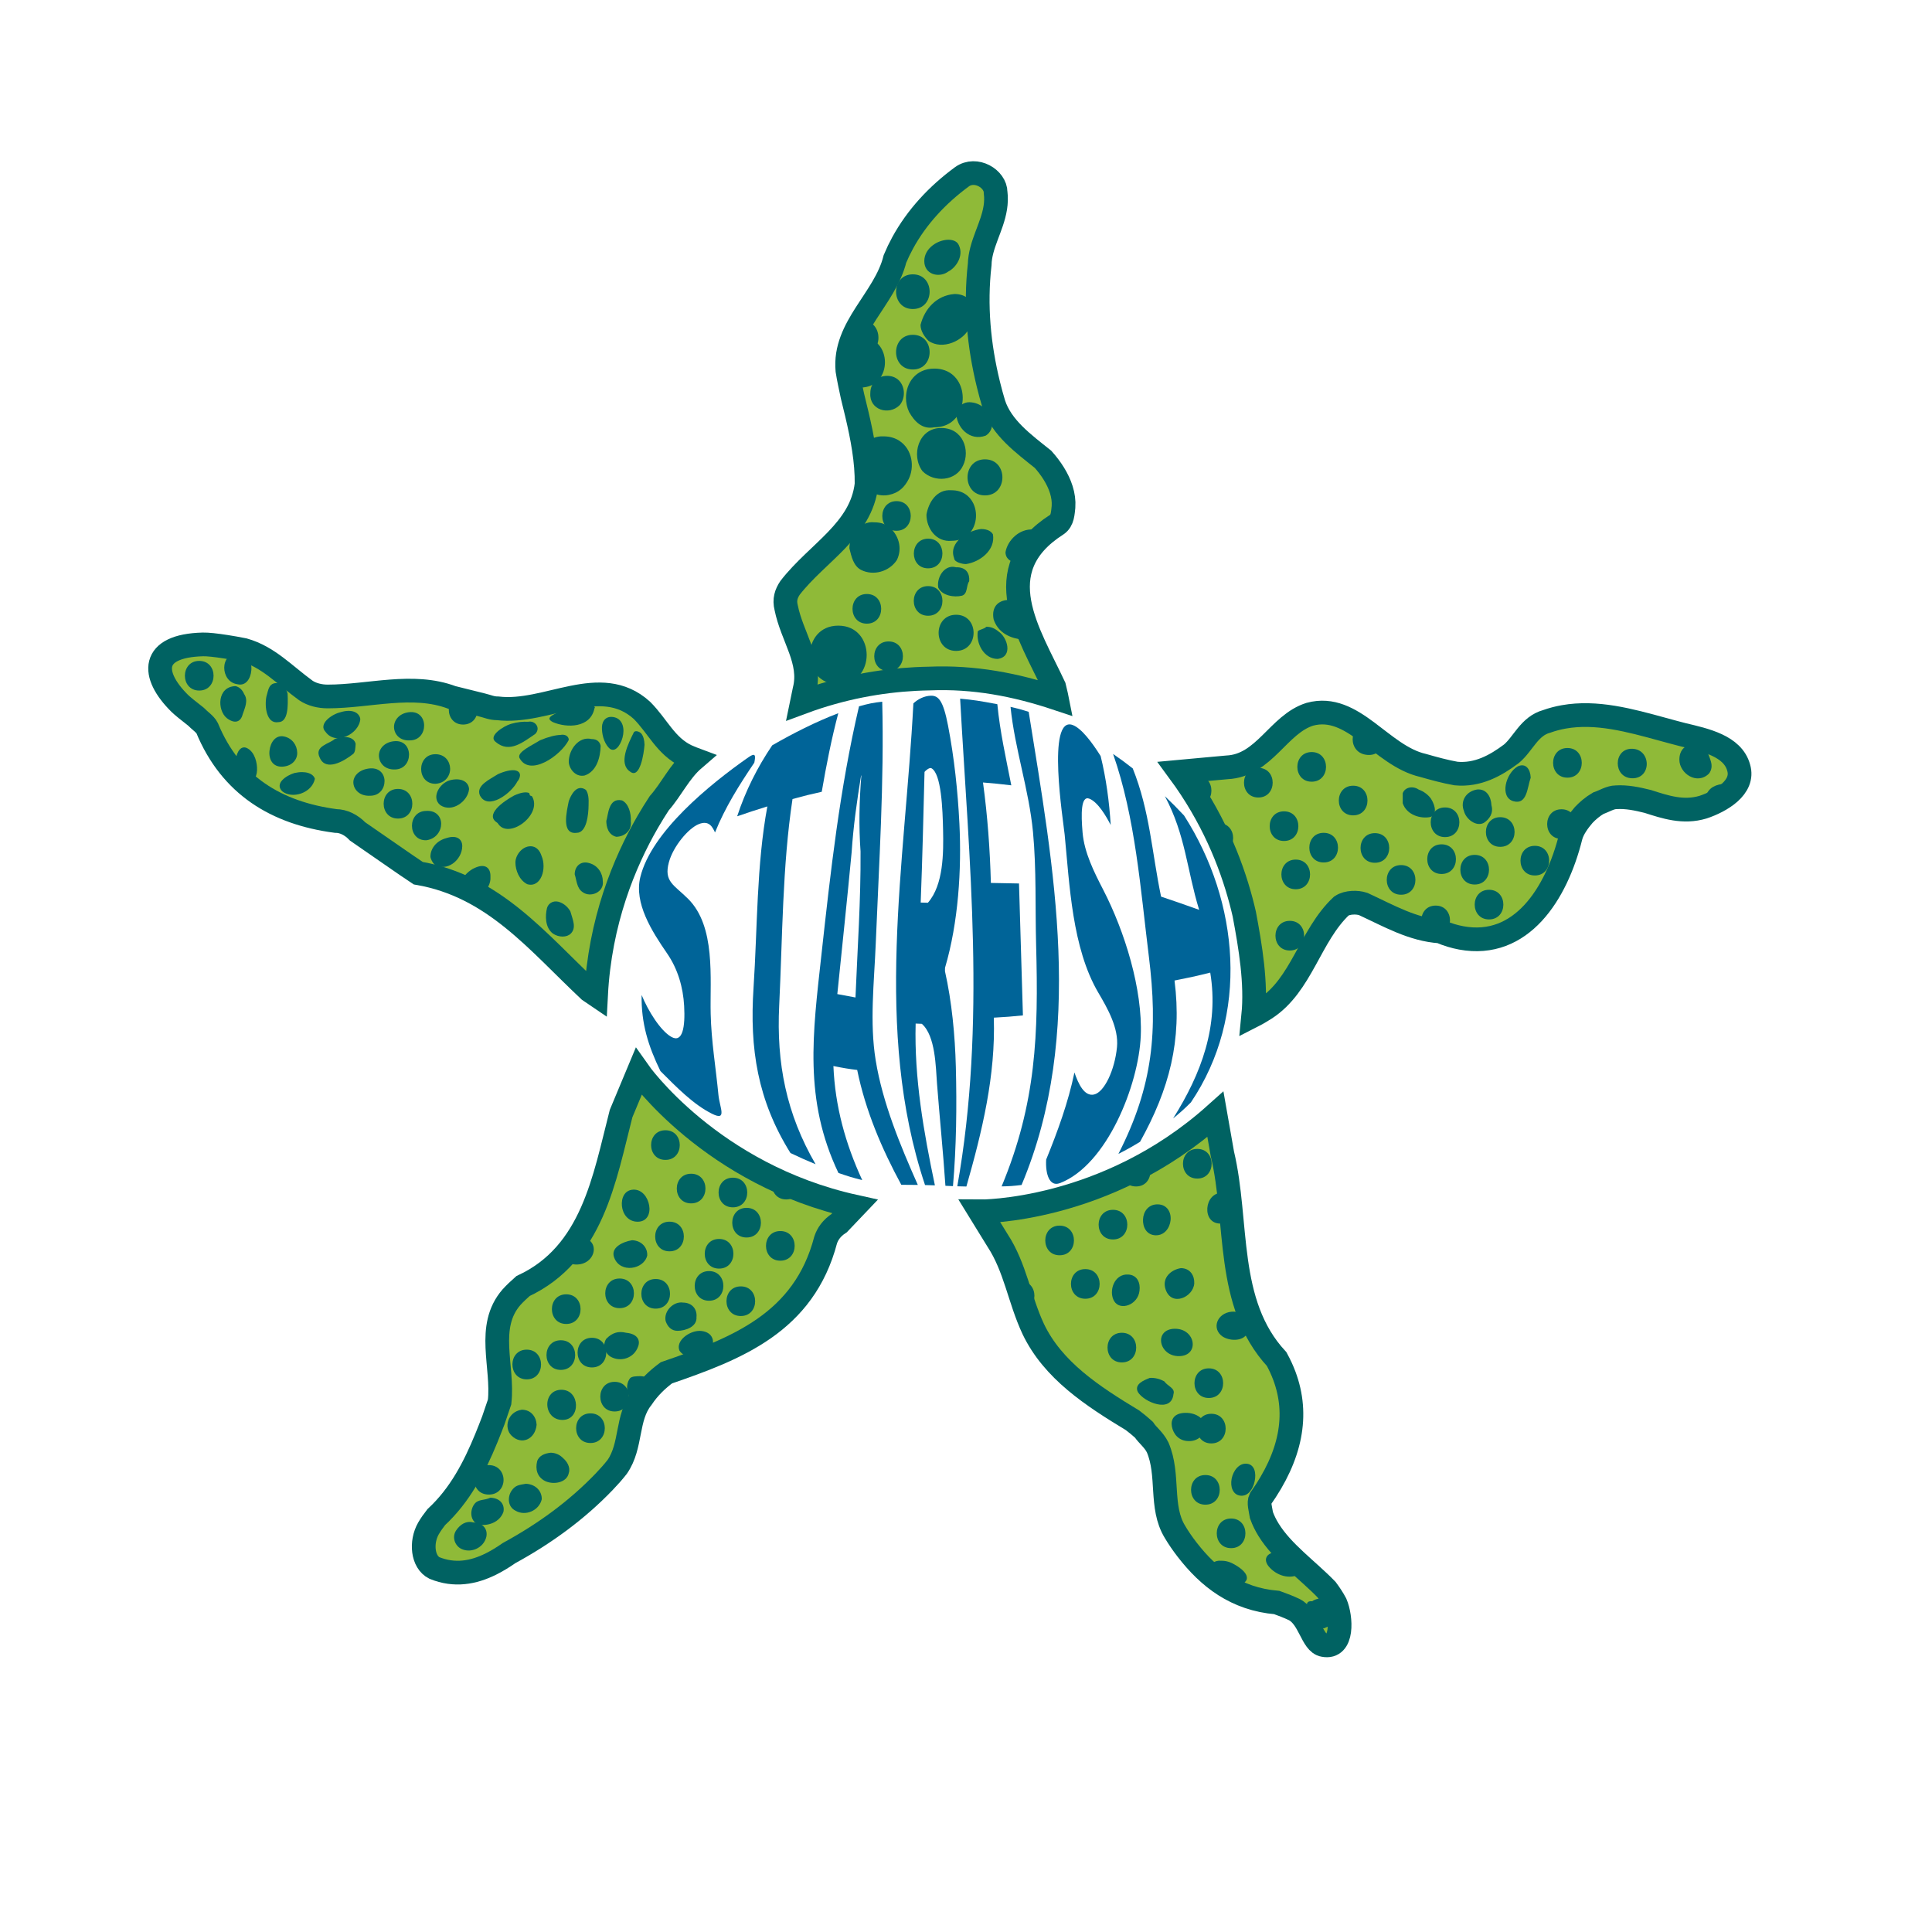 <svg:svg xmlns:ns1="http://www.w3.org/1999/xlink" xmlns:svg="http://www.w3.org/2000/svg" enable-background="new 0 0 617 576.042" height="733.914" id="Layer_2" version="1.1" viewBox="-51.821 -56.182 733.914 733.914" width="733.914" x="0px" y="0px" xml:space="preserve">
<svg:g>
	<svg:g>
		<svg:g>
			<svg:path d="M191.915,321.781c2.502,6.139,7.149,13.523,11.217,15.883c4.382,2.542,5.38-3.778,4.935-11.732     c-0.397-7.095-2.39-13.996-6.485-19.946c-5.846-8.494-12.575-19.081-10.171-28.954c4.184-17.186,26.249-35.169,41.133-45.579     c2.757-1.928,2.667-0.471,2.181,2.071c-5.726,8.482-11.095,16.985-14.932,26.521c-0.949-1.98-2.188-4.753-6.158-3.173     c-3.97,1.58-9.745,8.475-11.364,14.488c-1.991,7.39,1.907,8.541,7.283,13.887c10.589,10.533,8.277,30.121,8.59,43.694     c0.24,10.431,1.958,20.468,2.947,30.801c0.458,4.788,3.44,10.079-2.405,7.182c-7.091-3.515-13.507-10.106-19.63-16.232     C194.41,341.154,191.717,332.506,191.915,321.781z" fill="#006498" />
			<svg:path d="M239.678,250.154c-4.564,1.414-6.874,2.176-11.469,3.752c3.117-9.549,7.685-18.646,13.312-26.959     c8.068-4.642,16.407-8.867,25.102-12.21c-2.604,9.862-4.564,19.81-6.285,29.859c-4.33,0.951-6.567,1.515-11.107,2.76     c-3.863,25.479-3.793,52.651-5.057,78.446c-1.074,21.918,2.689,41.104,13.822,60.271c-3.761-1.563-5.68-2.426-9.544-4.252     c-12.5-20.026-15.553-39.623-14.026-62.755C235.919,296.45,235.542,272.38,239.678,250.154z" fill="#006498" />
			<svg:path d="M264.769,348.78c0.635,15.299,4.56,29.48,10.946,43.316c-3.492-0.858-5.311-1.412-9.039-2.703     c-13.25-27.842-9.739-53.038-6.49-82.59c3.534-32.142,6.955-63.138,14.308-94.674c3.695-1.026,5.486-1.403,8.821-1.75     c0.778,30.357-1.243,61.676-2.47,92.033c-0.588,14.543-2.369,29.731-0.02,44.16c2.652,16.29,9.373,32.397,16.012,47.366     c-2.157-0.031-3.377-0.043-6.28-0.049c-7.47-13.806-13.596-28.176-16.756-43.626C270.636,349.882,268.791,349.583,264.769,348.78     z M273.153,322.732c0.756-18.471,2.048-36.988,1.924-55.482c-0.692-9.645-0.483-19.188,0.302-28.825     c-0.042,0.005-0.063,0.006-0.104,0.012c-1.582,9.685-2.937,19.299-3.578,29.095c-1.688,17.983-3.629,35.941-5.444,53.912     C269.254,321.997,270.649,322.252,273.153,322.732z" fill="#006498" />
			<svg:path d="M295.148,211.019c1.764-1.67,4.153-2.825,6.56-2.917c2.971-0.114,4.759,1.8,6.601,11.331     c2.36,12.217,3.71,24.954,4.321,37.199c0.87,17.448-0.391,37.669-5.461,54.815c-0.01,0.526-0.014,0.791-0.023,1.314     c2.613,11.589,3.824,24.455,4.129,36.279c0.389,15.05,0.211,30.285-1.089,45.357c-1.179-0.048-1.722-0.074-2.868-0.128     c-0.868-12.944-2.213-26.043-3.192-38.783c-0.482-6.287-0.557-18.203-5.78-22.754c-0.937-0.032-1.405-0.052-2.341-0.091     c-0.547,20.791,3.049,41.153,7.315,61.457c-1.332-0.048-2.055-0.073-3.747-0.111     C279.874,334.986,292.009,272.008,295.148,211.019z M297.925,286.676c1.096,0.03,1.643,0.044,2.736,0.071     c5.974-6.804,5.946-19.054,5.768-27.592c-0.159-7.613-0.622-21.61-4.487-23.532c-0.659-0.328-2.134,0.862-2.559,1.422     C298.961,253.592,298.572,270.136,297.925,286.676z" fill="#006498" />
			<svg:path d="M312.906,209.226c4.866,0.431,7.355,0.816,14.138,2.103c0.985,10.376,3.294,20.602,5.301,30.813     c-4.588-0.548-6.688-0.757-10.752-1.079c1.739,12.81,2.635,25.236,2.997,38.159c4.266,0.074,6.396,0.112,10.68,0.205     c0.5,16.704,0.988,33.409,1.49,50.113c-4.223,0.43-6.459,0.604-11.056,0.859c0.704,21.998-4.398,43.06-10.416,64.14     c-1.548-0.023-2.209-0.04-3.457-0.08C322.846,332.515,316.345,271.475,312.906,209.226z" fill="#006498" />
			<svg:path d="M338.95,214.213c9.495,59.512,21.485,122.242-2.705,179.745c-3.138,0.387-4.663,0.497-7.575,0.537     c13.182-31.696,14.015-57.869,13.104-91.638c-0.383-14.245,0.15-28.83-1.193-43.026c-1.515-16.025-6.911-31.466-8.531-47.499     C334.766,212.958,336.149,213.334,338.95,214.213z" fill="#006498" />
			<svg:path d="M356.328,351.226c1.512,4.386,3.763,9.15,7.416,8.375c3.938-0.835,7.903-9.327,8.749-18     c0.708-7.267-3.586-14.715-7.118-20.735c-9.931-16.932-10.904-40.981-12.758-59.979c-0.483-4.964-7.008-45.443,3.085-41.639     c3.329,1.254,7.384,6.675,10.588,11.791c2.1,8.578,3.272,17.37,3.816,26.177c-1.687-3.28-4.796-8.645-8.073-9.984     c-3.276-1.341-3.218,5.829-2.618,12.811c0.657,7.654,4.334,14.966,7.853,21.789c8.179,15.853,14.996,37.793,14.259,55.477     c-0.774,18.572-12.827,49.117-30.737,55.951c-3.901,1.489-5.524-3.366-5.2-8.942C349.995,373.479,353.93,362.708,356.328,351.226     z" fill="#006498" />
			<svg:path d="M378.481,235.722c6.519,16.28,7.241,31.837,10.757,48.698c5.547,1.854,8.422,2.861,14.465,5.022     c-4.704-15.358-5.179-28.491-13.018-43.167c2.938,2.792,4.396,4.26,7.292,7.344c21.07,32.859,24.859,76.012,2.598,108.958     c-2.55,2.545-3.911,3.768-6.761,6.103c10.718-17.019,17.461-35.052,14.104-55.395c-5.302,1.328-8.045,1.917-13.571,3.007     c2.899,22.744-1.951,41.193-13.083,61.258c-3.223,1.967-4.879,2.89-8.23,4.6c13.242-25.927,15.061-46.881,11.552-75.106     c-3.162-25.438-5.074-52.563-13.575-76.81C373.998,232.287,375.493,233.384,378.481,235.722z" fill="#006498" />
		</svg:g>
	</svg:g>
	<svg:g>
		<svg:defs>
			<svg:path d="M349.65,209.129c-15.756-5.247-31.521-8.25-48.369-7.554c-1.793,0.028-3.622,0.088-5.483,0.187     c-13.027,0.685-27.652,3.185-42.978,8.877c0,0,0.351-1.693,0.973-4.758c2.78-11.007-4.727-20.015-6.979-31.275     c-0.75-3.003,0-5.255,1.501-7.507c10.51-13.513,27.025-21.77,29.044-39.313c0.034-2.197-0.05-4.403-0.227-6.618     c-0.707-8.861-2.886-17.863-5.115-26.861c-0.34-1.64-0.699-3.272-1.034-4.902c-0.335-1.629-0.648-3.256-0.898-4.882     c-1.501-16.515,14.263-27.025,18.062-42.359c0.869-2.074,1.843-4.094,2.915-6.059c5.361-9.824,13.181-18.269,22.564-25.15     c5.255-3.754,12.762,0.75,12.762,6.005c1.001,8.007-3.336,14.68-5.22,21.847c-0.471,1.791-0.789,3.614-0.833,5.496     c-1.772,15.574-0.321,30.721,3.318,45.569c0.606,2.475,1.274,4.941,2.018,7.404c2.969,9.016,11.227,15.021,18.733,21.027     c3.003,3.378,5.63,7.319,6.943,11.542c0.657,2.111,0.985,4.293,0.83,6.505c-0.267,2.222-0.267,5.225-2.519,6.726     c-27.025,17.266-10.51,41.288-1.026,61.632C349.342,207.575,349.65,209.129,349.65,209.129z" id="XMLID_1_" />
		</svg:defs>
		<svg:use fill="#8FBA38" overflow="visible" ns1:href="#XMLID_1_" />
		<svg:clipPath id="XMLID_7_">
			<svg:use overflow="visible" ns1:href="#XMLID_1_" />
		</svg:clipPath>
		<svg:g clip-path="url(#XMLID_7_)">
			<svg:path d="M294.945,48.031c-8.498,0-8.498,13.178,0,13.178S303.443,48.031,294.945,48.031z" fill="#006262" />
			<svg:path d="M349.291,193.135c-2.635-0.512-4.137,1.74-4.887,4.743c-0.751,5.255,3.003,9.759,7.507,9.759     c1.501,0,3.003-1.501,4.504-2.252c2.252-3.003,1.501-6.756-1.392-9.953C353.563,194.057,351.584,193.13,349.291,193.135z" fill="#006262" />
			<svg:path d="M360.289,165.149c-3.874-0.303-9.129,1.95-9.129,6.454c0.751,6.005,8.258,9.008,13.513,6.756     c3.753-2.252,5.255-7.507,1.767-10.827C365.13,166.208,363.114,165.279,360.289,165.149z" fill="#006262" />
			<svg:path d="M330.447,171.764c-4.06,0.59-5.562,3.593-4.811,7.346c1.502,4.504,5.255,6.756,9.759,7.507     c2.252,0,4.505-2.252,4.505-5.255c-0.751-3.002-2.253-5.254-3.756-7.47C334.682,172.57,332.764,171.714,330.447,171.764z" fill="#006262" />
			<svg:path d="M340.655,144.97c-5.26-0.392-9.764,4.113-10.515,8.617c0,1.501,0.751,3.003,3.003,3.753     c3.003,0.751,6.006,0,9.009-1.501c3.002-2.252,5.255-5.254,3.135-8.83C344.492,145.801,342.984,144.984,340.655,144.97z" fill="#006262" />
			<svg:path d="M321.212,199.264c-2.172,0.009-3.739,0.888-4.774,2.191c-1.081,1.294-1.632,3.011-1.632,4.728     c0,3.433,2.214,6.865,6.641,6.865c2.214,0,3.874-0.858,4.98-2.146c1.107-1.287,1.661-3.003,1.661-4.72     c-0.013-1.72-0.62-3.449-1.805-4.753S323.382,199.255,321.212,199.264z" fill="#006262" />
			<svg:path d="M311.377,177.348c-8.854,0-8.854,13.731,0,13.731C320.232,191.079,320.232,177.348,311.377,177.348z" fill="#006262" />
			<svg:path d="M320.841,144.778c-4.963,0.551-12.47,5.055-10.218,11.061c0,1.501,3.003,2.252,4.504,2.252     c5.255-0.751,11.261-5.255,10.243-11.281C324.692,145.598,323.23,144.781,320.841,144.778z" fill="#006262" />
			<svg:path d="M309.672,130.052c-5.805-0.487-8.808,4.768-9.558,9.271c0,5.255,3.753,10.51,9.546,9.926     c2.062,0,3.78-0.533,5.155-1.422c4.127-2.667,5.159-8.532,3.096-12.798c-0.688-1.422-1.72-2.667-3.095-3.555     S311.726,130.052,309.672,130.052z" fill="#006262" />
			<svg:path d="M337.859,96.456c-4.716-0.672-8.469,3.081-8.469,6.835c0.75,5.254,3.002,10.509,8.257,12.011     c3.754,0.751,7.507,0,9.76-3.003c3.002-5.255,2.252-12.011-3.597-14.527C342.155,96.918,340.15,96.424,337.859,96.456z" fill="#006262" />
			<svg:path d="M305.781,106.399c-8.67-0.106-11.673,10.404-7.169,16.409c4.504,4.504,12.762,3.753,15.422-2.188     c0.688-1.422,1.031-3.022,1.031-4.623c0-3.199-1.375-6.399-4.126-8.176C309.564,106.932,307.845,106.399,305.781,106.399z" fill="#006262" />
			<svg:path d="M310.83,55.5c-6.963,0.496-11.467,5.751-12.968,11.757c0,2.252,1.501,4.504,3.002,6.005     c5.255,3.753,13.513,0,15.765-5.255c1.501-3.003,3.002-8.257-1-11.007C314.475,56.084,312.884,55.526,310.83,55.5z" fill="#006262" />
			<svg:path d="M280.392,142.237c-5.801-0.662-9.555,5.344-9.555,9.848c0.75,3.003,1.501,6.756,4.504,8.258     c4.504,2.252,10.51,0.75,13.513-3.753c2.252-4.504,0.75-9.759-3.335-12.931C284.157,142.771,282.449,142.237,280.392,142.237z" fill="#006262" />
			<svg:path d="M266.184,111.519c-5.857-0.722-8.86,5.284-9.61,9.788c0,3.003,1.501,6.006,4.504,8.258     c4.504,3.003,11.261,1.501,13.513-3.753c1.501-4.504,0.75-9.759-3.215-12.869C269.987,112.053,268.256,111.519,266.184,111.519z" fill="#006262" />
			<svg:path d="M275.065,71.843c-12.38,0-12.38,19.198,0,19.198S287.445,71.843,275.065,71.843z" fill="#006262" />
			<svg:path d="M322.342,118.309c-8.832,0-8.832,13.696,0,13.696C331.173,132.005,331.173,118.309,322.342,118.309z" fill="#006262" />
			<svg:path d="M340.985,91.549c-4.839,0.48-10.094,2.732-10.094,7.987c0,3.754,1.501,7.507,4.504,10.51     c5.255,5.255,15.014,4.504,18.017-2.252c2.252-6.005-0.75-12.011-5.381-14.735C346.101,92.069,343.732,91.499,340.985,91.549z" fill="#006262" />
			<svg:path d="M283.797,109.58c-5.454-0.284-9.207,4.22-10.708,8.724c-1.501,7.507,5.255,15.014,12.762,13.512     c3.753-0.75,6.005-3.002,7.507-6.005c2.252-4.504,1.501-11.26-3.579-14.58C288.181,110.199,286.187,109.58,283.797,109.58z" fill="#006262" />
			<svg:path d="M303.117,83.837c-7.187,0-10.78,5.572-10.78,11.145c0,1.857,0.399,3.714,1.199,5.365     c2.073,3.694,5.076,6.697,9.582,5.779c2.395,0,4.391-0.619,5.987-1.651C317.09,99.315,315.094,83.837,303.117,83.837z" fill="#006262" />
			<svg:path d="M266.624,181.482c-14.374,0-14.374,22.289,0,22.289C280.996,203.771,280.996,181.482,266.624,181.482z" fill="#006262" />
			<svg:path d="M259.224,109.095c-3.401-0.55-7.155,1.703-8.656,5.456c-1.501,7.507,3.753,14.263,10.509,15.764     c4.504,1.501,10.51,2.252,13.513-2.252c3.753-7.507-3.753-13.512-8.782-17.276C263.872,109.737,261.667,109.104,259.224,109.095z     " fill="#006262" />
			<svg:path d="M268.114,62.973c-14.373,0-14.373,22.289,0,22.289C282.487,85.262,282.487,62.973,268.114,62.973z" fill="#006262" />
			<svg:path d="M322.869,181.918c-0.985,0.945-2.487,0.945-3.238,1.696c-0.75,4.504,2.253,10.51,7.508,10.51     c6.005-0.751,3.753-8.258,0.297-10.442C326.147,182.573,324.563,181.858,322.869,181.918z" fill="#006262" />
			<svg:path d="M311.337,159.309c-4.467-1.218-7.47,4.037-6.719,7.79c1.501,3.002,6.005,3.753,9.008,3.002     c2.252-0.75,1.501-3.753,2.726-5.493C316.578,161.841,315.36,159.182,311.337,159.309z" fill="#006262" />
			<svg:path d="M300.741,166.463c-7.261,0-7.261,11.26,0,11.26S308.002,166.463,300.741,166.463z" fill="#006262" />
			<svg:path d="M300.767,148.448c-3.609,0-5.429,2.815-5.445,5.63c-0.016,2.815,1.782,5.629,5.41,5.629     c3.626,0,5.442-2.815,5.444-5.63C306.179,151.262,304.376,148.447,300.767,148.448z" fill="#006262" />
			<svg:path d="M285.728,187.483c-7.261,0-7.261,11.26,0,11.26S292.989,187.483,285.728,187.483z" fill="#006262" />
			<svg:path d="M277.47,169.466c-3.63,0-5.446,2.815-5.446,5.63c0,2.815,1.816,5.63,5.446,5.63     c3.631,0,5.446-2.815,5.446-5.63C282.916,172.281,281.101,169.466,277.47,169.466z" fill="#006262" />
			<svg:path d="M288.765,134.186c-3.6,0-5.412,2.815-5.428,5.63s1.768,5.629,5.374,5.629c3.606,0,5.423-2.815,5.435-5.63     C294.157,137,292.365,134.186,288.765,134.186z" fill="#006262" />
			<svg:path d="M316.449,96.611c-2.072-0.077-4.325,1.425-5.075,3.677c0,6.005,5.255,11.26,11.26,9.008     c3.754-2.252,3.003-8.258-0.671-10.568C320.52,97.499,318.636,96.658,316.449,96.611z" fill="#006262" />
			<svg:path d="M325.394,55.11c-3.51,0.887-6.513,3.139-8.015,6.893c-0.75,3.002,1.502,6.756,4.505,6.756     c2.252,0,4.504-0.75,6.005-2.252c1.502-2.252,4.504-4.504,1.871-9.288C328.936,55.954,327.499,55.112,325.394,55.11z" fill="#006262" />
			<svg:path d="M294.945,71c-8.498,0-8.498,13.178,0,13.178C303.443,84.179,303.443,71,294.945,71z" fill="#006262" />
			<svg:path d="M308.407,34.887c-4.54,0.091-9.795,3.844-9.044,9.099c0.75,4.504,6.005,5.255,9.008,3.002     c3.003-1.501,6.006-6.005,4.042-10.043C311.883,35.735,310.629,34.916,308.407,34.887z" fill="#006262" />
			<svg:path d="M285.164,86.592c-2.125,0-3.718,0.824-4.78,2.059c-1.062,1.235-1.593,2.883-1.593,4.53     c-0.447,6.356,7.06,8.608,11.154,4.53c1.061-1.235,1.592-2.883,1.592-4.53C291.537,89.886,289.413,86.592,285.164,86.592z" fill="#006262" />
			<svg:path d="M275.5,65.506c-8.498,0-8.498,13.178,0,13.178S283.998,65.506,275.5,65.506z" fill="#006262" />
		</svg:g>
		<svg:use fill="none" overflow="visible" stroke="#006262" stroke-miterlimit="10" stroke-width="9.008" ns1:href="#XMLID_1_" />
	</svg:g>
	<svg:g>
		<svg:defs>
			<svg:path d="M424.246,329.651c1.232-12.414-1.02-25.927-3.402-38.617c-0.366-1.603-0.77-3.238-1.211-4.901     c-3.968-14.969-11.036-32.234-23.5-49.162c0,0,3.889-0.36,10.563-0.967c2.226-0.202,4.759-0.432,7.563-0.69     c14.224-0.652,19.479-16.417,31.489-20.17c16.516-4.504,27.025,15.765,42.98,19.431c2.074,0.589,4.153,1.172,6.246,1.704     c2.092,0.532,4.198,1.011,6.325,1.387c8.257,0.75,15.014-3.003,21.019-7.507c4.505-3.753,6.757-10.509,13.446-12.322     c2.127-0.758,4.262-1.308,6.398-1.689c12.472-2.226,25.101,1.27,37.689,4.719c2.517,0.69,5.033,1.378,7.551,2.019     c8.483,2.019,18.992,4.271,21.245,12.528c2.252,7.507-6.757,12.762-13.513,15.014c-7.507,2.252-14.264,0-21.02-2.168     c-2.001-0.501-4.003-0.959-6.006-1.262c-2.001-0.303-4.002-0.448-6.005-0.323c-2.252,0-4.504,1.501-6.757,2.252     c-2.125,1.251-3.94,2.773-5.552,4.467c-1.955,2.289-4.207,5.292-4.958,8.295c-5.404,21.62-18.714,42.632-41.57,38.409     c-2.539-0.47-5.196-1.25-7.989-2.451c-10.495-0.676-19.503-5.931-29.263-10.435c-2.252-0.751-6.005-0.751-8.258,0.75     c-12.011,11.26-15.014,30.028-28.951,39.018C425.876,328.825,424.246,329.651,424.246,329.651z" id="XMLID_5_" />
		</svg:defs>
		<svg:use fill="#8FBA38" overflow="visible" ns1:href="#XMLID_5_" />
		<svg:clipPath id="XMLID_8_">
			<svg:use overflow="visible" ns1:href="#XMLID_5_" />
		</svg:clipPath>
		<svg:g clip-path="url(#XMLID_8_)">
			<svg:path d="M480.414,272.439c-7.261,0-7.261,11.26,0,11.26C487.676,283.699,487.676,272.439,480.414,272.439z" fill="#006262" />
			<svg:path d="M435.944,252.024c-7.262,0-7.262,11.26,0,11.26C443.205,263.284,443.205,252.024,435.944,252.024z" fill="#006262" />
			<svg:path d="M446.454,229.503c-7.262,0-7.262,11.26,0,11.26C453.715,240.763,453.715,229.503,446.454,229.503z" fill="#006262" />
			<svg:path d="M426.186,235.508c-7.262,0-7.262,11.261,0,11.261C433.446,246.769,433.446,235.508,426.186,235.508z" fill="#006262" />
			<svg:path d="M411.172,256.528c-7.263,0-7.263,11.26,0,11.26C418.432,267.788,418.432,256.528,411.172,256.528z" fill="#006262" />
			<svg:path d="M402.914,238.511c-7.262,0-7.262,11.26,0,11.26C410.175,249.771,410.175,238.511,402.914,238.511z" fill="#006262" />
			<svg:path d="M446.893,295.299c-3.397,3.921-7.901,11.428-3.397,12.93c4.504,2.252,8.258-6.757,8.577-12.505     C452.034,292.573,450.293,291.277,446.893,295.299z" fill="#006262" />
			<svg:path d="M458.406,287.622c-7.261,0-7.261,11.26,0,11.26C465.668,298.881,465.668,287.622,458.406,287.622z" fill="#006262" />
			<svg:path d="M438.138,293.626c-7.261,0-7.261,11.261,0,11.261C445.399,304.887,445.399,293.626,438.138,293.626z" fill="#006262" />
			<svg:path d="M440.39,270.356c-7.261,0-7.261,11.26,0,11.26C447.652,281.616,447.652,270.356,440.39,270.356z" fill="#006262" />
			<svg:path d="M414.866,296.629c-7.261,0-7.261,11.261,0,11.261C422.129,307.89,422.129,296.629,414.866,296.629z" fill="#006262" />
			<svg:path d="M451.002,260.185c-7.261,0-7.261,11.26,0,11.26C458.264,271.445,458.264,260.185,451.002,260.185z" fill="#006262" />
			<svg:path d="M497.109,250.546c-7.261,0-7.261,11.26,0,11.26C504.371,261.806,504.371,250.546,497.109,250.546z" fill="#006262" />
			<svg:path d="M509.28,243.729c-4.229,0.69-6.48,4.444-4.979,8.197c0.751,3.003,4.505,6.006,7.508,4.504     c2.252-1.501,3.753-3.753,2.935-6.682C514.591,246.341,512.777,243.401,509.28,243.729z" fill="#006262" />
			<svg:path d="M487.102,243.757c-2.318-1.589-5.321-0.839-6.072,1.414c0,1.501,0,2.252,0,3.753     c1.502,4.504,6.757,6.005,10.51,5.255c2.252-0.751,2.252-3.753,0.203-6.988C490.728,245.79,489.182,244.53,487.102,243.757z" fill="#006262" />
			<svg:path d="M508.37,268.563c-7.261,0-7.261,11.26,0,11.26C515.632,279.823,515.632,268.563,508.37,268.563z" fill="#006262" />
			<svg:path d="M470.46,260.305c-7.261,0-7.261,11.26,0,11.26C477.722,271.565,477.722,260.305,470.46,260.305z" fill="#006262" />
			<svg:path d="M462.202,242.288c-3.63,0-5.445,2.815-5.445,5.63s1.815,5.63,5.445,5.63c3.631,0,5.447-2.815,5.447-5.63     C467.649,245.105,465.834,242.288,462.202,242.288z" fill="#006262" />
			<svg:path d="M467.595,219.425c-3.74-0.326-5.575,2.427-5.579,5.233c-0.002,2.806,1.817,5.63,5.552,5.925     c3.743,0.313,5.691-2.098,5.693-4.888C473.265,222.906,471.338,219.763,467.595,219.425z" fill="#006262" />
			<svg:path d="M547.249,257.457c-3.161,3.479-6.915,10.986-1.66,13.238c3.754,2.252,6.006-5.255,6.062-9.572     C551.607,257.87,550.159,255.599,547.249,257.457z" fill="#006262" />
			<svg:path d="M561.62,245.234c-7.261,0-7.261,11.261,0,11.261C568.883,256.495,568.883,245.234,561.62,245.234z" fill="#006262" />
			<svg:path d="M541.352,251.24c-7.261,0-7.261,11.26,0,11.26C548.614,262.5,548.614,251.24,541.352,251.24z" fill="#006262" />
			<svg:path d="M543.604,227.969c-7.26,0-7.26,11.26,0,11.26C550.866,239.229,550.866,227.969,543.604,227.969z" fill="#006262" />
			<svg:path d="M531.218,265.128c-7.261,0-7.261,11.26,0,11.26C538.479,276.388,538.479,265.128,531.218,265.128z" fill="#006262" />
			<svg:path d="M518.08,254.243c-7.26,0-7.26,11.261,0,11.261C525.343,265.503,525.343,254.243,518.08,254.243z" fill="#006262" />
			<svg:path d="M524.688,234.971c-4.622,2.693-6.874,11.702-1.619,13.203c5.255,1.501,5.255-5.255,6.579-8.917     C529.537,236.062,527.816,233.497,524.688,234.971z" fill="#006262" />
			<svg:path d="M602.313,241.646c-3.425,0.522-5.678,2.023-6.428,5.777c0,1.501,0.75,2.252,1.501,3.753     c2.252,3.003,5.255,1.501,7.507,1.501c3.003-1.501,5.255-6.005,2.161-9.272C606.004,242.35,604.411,241.646,602.313,241.646z" fill="#006262" />
			<svg:path d="M613.079,220.143c-7.435,1.005-5.183,10.014-0.679,12.266c3.754,1.501,8.258,0,8.258-3.753     c0.751-2.252,0-5.255-2.672-6.837C616.669,220.721,615.014,220.041,613.079,220.143z" fill="#006262" />
			<svg:path d="M592.158,226.672c-3.779-0.269-6.031,1.983-6.031,5.737c0,5.255,6.756,9.759,11.26,5.255     c2.252-3.003,0-6.006-0.749-8.759C595.579,227.673,594.077,226.806,592.158,226.672z" fill="#006262" />
			<svg:path d="M593.886,202.317c-3.629-0.004-5.421,2.871-5.393,5.77c0.029,2.899,1.898,5.862,5.555,5.918     c3.655,0.057,5.397-2.918,5.351-5.855C599.354,205.217,597.515,202.321,593.886,202.317z" fill="#006262" />
			<svg:path d="M576.419,246.15c-3.631,0-5.445,2.815-5.445,5.63s1.814,5.63,5.445,5.63c3.63,0,5.446-2.815,5.448-5.63     C581.867,248.965,580.051,246.15,576.419,246.15z" fill="#006262" />
			<svg:path d="M568.214,228.256c-3.668-0.089-5.495,2.7-5.497,5.512c-0.001,2.812,1.815,5.628,5.482,5.696     c3.67,0.076,5.532-2.627,5.535-5.428C573.735,231.236,571.887,228.351,568.214,228.256z" fill="#006262" />
			<svg:path d="M573.521,205.077c-3.663-0.076-5.488,2.72-5.487,5.542c0.002,2.822,1.835,5.684,5.514,5.802     c3.678,0.12,5.511-2.659,5.498-5.513C579.033,208.054,577.184,205.154,573.521,205.077z" fill="#006262" />
			<svg:path d="M503.311,304.343c-3.631,0-5.447,2.808-5.447,5.621c0.001,2.813,1.816,5.64,5.447,5.64     C510.572,315.604,510.572,304.343,503.311,304.343z" fill="#006262" />
			<svg:path d="M513.819,281.823c-7.261,0-7.261,11.26,0,11.26C521.082,293.083,521.082,281.823,513.819,281.823z" fill="#006262" />
			<svg:path d="M493.551,287.828c-7.261,0-7.261,11.26,0,11.26C500.813,299.088,500.813,287.828,493.551,287.828z" fill="#006262" />
			<svg:path d="M495.803,264.557c-7.26,0-7.26,11.26,0,11.26C503.065,275.817,503.065,264.557,495.803,264.557z" fill="#006262" />
			<svg:path d="M477.804,299.211c-2.028-0.741-4.281-4.495-5.031-1.492c-1.502,5.255,2.252,12.011,7.507,14.263     c4.504,1.502,3.003-5.255,1.866-7.264C481.178,302.976,479.73,301.074,477.804,299.211z" fill="#006262" />
			<svg:path d="M470.279,290.831c-7.26,0-7.26,11.261,0,11.261C477.542,302.091,477.542,290.831,470.279,290.831z" fill="#006262" />
		</svg:g>
		<svg:use fill="none" overflow="visible" stroke="#006262" stroke-miterlimit="10" stroke-width="9.008" ns1:href="#XMLID_5_" />
	</svg:g>
	<svg:g>
		<svg:defs>
			<svg:path d="M320.325,403.992c0,0,47.813,0.546,89.563-36.859c0,0,0.556,3.161,1.524,8.67     c0.323,1.836,0.691,3.934,1.1,6.262c6.21,26.007,0.955,56.785,20.634,78.032c1.151,2.1,2.125,4.212,2.921,6.34     c5.574,14.887,2.474,30.441-9.087,46.731c-0.751,1.501,0,3.753,0.393,6.239c0.688,1.923,1.592,3.741,2.661,5.476     c5.345,8.676,14.806,15.29,22.049,22.764c1.255,1.68,2.423,3.432,3.423,5.308c2.252,5.255,3.003,17.267-4.504,15.765     c-4.504-0.751-5.255-10.51-11.26-13.513c-2.126-1-4.316-1.855-6.534-2.638c-15.5-1.309-25.878-9.47-34.124-20.148     c-1.649-2.135-3.205-4.379-4.598-6.736c-5.791-9.513-2.038-21.524-6.542-32.034c-1.502-3.003-3.754-4.504-5.255-6.756     c-1.375-1.251-2.815-2.419-4.287-3.542c-15.23-9.22-30.245-18.979-37.752-34.743c-5.255-11.261-6.756-23.271-13.555-33.63     c-1.062-1.723-2.016-3.271-2.851-4.624C321.744,406.295,320.325,403.992,320.325,403.992z" id="XMLID_4_" />
		</svg:defs>
		<svg:use fill="#8FBA38" overflow="visible" ns1:href="#XMLID_4_" />
		<svg:clipPath id="XMLID_9_">
			<svg:use overflow="visible" ns1:href="#XMLID_4_" />
		</svg:clipPath>
		<svg:g clip-path="url(#XMLID_9_)">
			<svg:path d="M412.056,536.705c-2.342-0.266-4.594,1.235-4.594,3.487c1.502,6.757,11.261,9.009,14.264,3.754     c0.75-2.252-2.253-4.505-4.555-5.799C415.691,537.267,413.985,536.669,412.056,536.705z" fill="#006262" />
			<svg:path d="M412.605,396.875c-3.627-0.001-5.57,2.896-5.793,5.844c-0.223,2.947,1.296,5.933,4.992,5.895     c3.696-0.039,5.795-3.018,5.968-5.938C417.942,399.755,416.234,396.875,412.605,396.875z" fill="#006262" />
			<svg:path d="M423.272,374.25c-3.632,0-5.447,2.815-5.447,5.631c0,2.814,1.815,5.63,5.447,5.63     c3.63,0,5.445-2.815,5.445-5.63C428.718,377.065,426.902,374.25,423.272,374.25z" fill="#006262" />
			<svg:path d="M403.004,380.255c-3.632,0-5.447,2.815-5.447,5.63c0,2.815,1.815,5.632,5.437,5.638     s5.453-2.82,5.456-5.638C408.449,383.071,406.634,380.255,403.004,380.255z" fill="#006262" />
			<svg:path d="M405.256,356.984c-7.263,0-7.263,11.261,0,11.261C412.516,368.245,412.516,356.984,405.256,356.984z" fill="#006262" />
			<svg:path d="M387.934,401.318c-3.583-0.033-5.428,2.805-5.555,5.703c-0.14,2.9,1.314,5.917,4.73,6.049     c3.417,0.132,5.482-2.824,5.748-5.799C393.121,404.296,391.516,401.352,387.934,401.318z" fill="#006262" />
			<svg:path d="M379.732,383.258c-7.263,0-7.263,11.261,0,11.261C386.992,394.519,386.992,383.258,379.732,383.258z" fill="#006262" />
			<svg:path d="M384.986,359.987c-7.262,0-7.262,11.261,0,11.261C392.247,371.248,392.247,359.987,384.986,359.987z" fill="#006262" />
			<svg:path d="M360.456,425.916c-7.262,0-7.262,11.261,0,11.261C367.717,437.176,367.717,425.916,360.456,425.916z" fill="#006262" />
			<svg:path d="M370.966,403.395c-7.263,0-7.263,11.261,0,11.261C378.227,414.656,378.227,403.395,370.966,403.395z" fill="#006262" />
			<svg:path d="M350.697,409.4c-7.263,0-7.263,11.261,0,11.261C357.958,420.661,357.958,409.4,350.697,409.4z" fill="#006262" />
			<svg:path d="M352.949,386.129c-7.262,0-7.262,11.26,0,11.26C360.21,397.389,360.21,386.129,352.949,386.129z" fill="#006262" />
			<svg:path d="M335.684,430.419c-7.263,0-7.263,11.261,0,11.261C342.943,441.68,342.943,430.419,335.684,430.419z" fill="#006262" />
			<svg:path d="M327.426,412.403c-7.263,0-7.263,11.261,0,11.261C334.687,423.664,334.687,412.403,327.426,412.403z" fill="#006262" />
			<svg:path d="M332.681,389.131c-7.263,0-7.263,11.261,0,11.261C339.941,400.392,339.941,389.131,332.681,389.131z" fill="#006262" />
			<svg:path d="M407.373,463.614c-7.261,0-7.261,11.26,0,11.26C414.635,474.874,414.635,463.614,407.373,463.614z" fill="#006262" />
			<svg:path d="M416.062,442.093c-5.597,0.509-7.849,6.515-3.345,9.518c3.754,2.252,10.51,1.501,9.806-4.467     C422.308,444.452,420.097,441.864,416.062,442.093z" fill="#006262" />
			<svg:path d="M394.388,448.58c-3.976,0.071-5.555,2.699-5.08,5.302c0.474,2.603,2.934,5.178,6.853,5.093     c3.912-0.082,5.464-2.748,5.035-5.341C400.768,451.042,398.36,448.508,394.388,448.58z" fill="#006262" />
			<svg:path d="M396.782,425.547c-3.583,0.54-7.337,3.543-5.835,8.047c2.252,6.756,10.51,3.003,10.897-2.214     C401.986,428.517,400.398,425.589,396.782,425.547z" fill="#006262" />
			<svg:path d="M384.991,467.239c-2.302,0.887-6.056,2.389-4.554,5.392c2.252,3.753,12.762,8.257,13.512,0.75     c0.751-2.252-2.252-3.002-3.483-4.819C388.934,467.699,387.068,467.154,384.991,467.239z" fill="#006262" />
			<svg:path d="M374.342,450.101c-7.26,0-7.26,11.261,0,11.261C381.604,461.362,381.604,450.101,374.342,450.101z" fill="#006262" />
			<svg:path d="M376.788,427.976c-5.359-0.388-7.611,6.369-5.359,10.122c2.252,3.754,9.009,1.501,9.617-3.968     C381.444,431.216,380.228,428.153,376.788,427.976z" fill="#006262" />
			<svg:path d="M415.836,520.66c-7.263,0-7.263,11.26,0,11.26C423.096,531.919,423.096,520.66,415.836,520.66z" fill="#006262" />
			<svg:path d="M421.843,499.846c-2.974-0.316-5.195,2.642-5.79,5.674c-0.596,3.033,0.419,6.14,3.32,6.46     c2.9,0.321,4.764-2.432,5.415-5.469C425.438,503.473,424.814,500.162,421.843,499.846z" fill="#006262" />
			<svg:path d="M406.076,504.144c-7.262,0-7.262,11.261,0,11.261C413.337,515.405,413.337,504.144,406.076,504.144z" fill="#006262" />
			<svg:path d="M408.328,480.873c-7.262,0-7.262,11.261,0,11.261C415.589,492.133,415.589,480.873,408.328,480.873z" fill="#006262" />
			<svg:path d="M391.063,525.164c-3.632,0-5.446,2.815-5.446,5.63c0,2.815,1.814,5.631,5.446,5.631     c3.631,0,5.445-2.815,5.445-5.631C396.508,527.979,394.693,525.164,391.063,525.164z" fill="#006262" />
			<svg:path d="M389.714,504.5c-4.021,0.41-6.273,3.413-7.775,6.416c-0.751,2.252-0.751,6.756,3.003,6.756     c3.754-0.751,6.006-3.003,7.185-6.433C393.379,507.959,393.121,504.597,389.714,504.5z" fill="#006262" />
			<svg:path d="M398.476,480.522c-4.373,0.063-5.636,2.618-5.123,5.239c0.514,2.621,2.42,5.43,6.349,5.487     c3.804,0.116,6.305-2.735,6.251-5.482c-0.026-1.374-0.78-2.704-2.107-3.678C402.52,481.115,400.666,480.49,398.476,480.522z" fill="#006262" />
			<svg:path d="M453.716,569.37c-4.966,1.601-9.47,8.356-7.218,11.359c2.252,4.505,4.504-2.252,6.869-4.022     C454.961,573.462,455.353,570.005,453.716,569.37z" fill="#006262" />
			<svg:path d="M449.929,551.086c-7.262,0-7.262,11.261,0,11.261C457.189,562.347,457.189,551.086,449.929,551.086z" fill="#006262" />
			<svg:path d="M446.683,552.098c-2.784-0.27-2.333,1.909-1.015,4.354c1.318,2.444,2.831,5.324,4.74,5.81     c1.909,0.484,2.821-2.034,2.181-4.646C451.948,555.004,449.467,552.368,446.683,552.098z" fill="#006262" />
			<svg:path d="M433.167,533.478c-3.185-0.042-5.437,2.21-3.185,5.213c3.003,3.753,8.258,5.255,12.012,3.003     c3.002-1.502-1.502-5.255-3.663-6.736C436.875,534.047,435.125,533.445,433.167,533.478z" fill="#006262" />
			<svg:path d="M435.566,571.994c-6.334,2.73-16.844,7.985-13.091,13.24c3.754,5.254,12.762-5.255,15.255-11.002     C437.997,572.864,437.396,571.967,435.566,571.994z" fill="#006262" />
			<svg:path d="M421.891,555.662c-3.919-0.456-8.423,2.547-6.171,6.301c4.504,6.005,13.513,4.504,18.768,0.75     c3.003-3.002-1.502-6.005-4.158-6.604C428,555.458,425.081,555.217,421.891,555.662z" fill="#006262" />
		</svg:g>
		<svg:use fill="none" overflow="visible" stroke="#006262" stroke-miterlimit="10" stroke-width="9.008" ns1:href="#XMLID_4_" />
	</svg:g>
	<svg:g>
		<svg:defs>
			<svg:path d="M190.75,350.935c0,0,27.454,39.147,82.193,51.229c0,0-0.971,1.021-2.749,2.887     c-0.889,0.933-1.979,2.076-3.251,3.41c-2.862,1.861-4.363,4.113-5.114,6.365c-8.258,31.529-33.781,41.288-60.512,50.487     c-1.743,1.288-3.411,2.695-4.973,4.272c-1.562,1.577-3.016,3.325-4.33,5.296c-6.005,7.507-3.753,18.017-9.359,26.142     c-1.53,1.955-3.194,3.818-4.922,5.62c-10.364,10.812-22.558,19.723-36.152,27.136c-2.236,1.553-4.481,2.943-6.764,4.089     c-6.846,3.438-14.025,4.669-21.625,1.572c-4.504-2.252-5.255-9.759-2.252-15.014c0.875-1.501,1.877-2.919,2.952-4.281     c9.034-8.369,14.489-18.934,19.053-30.072c0.913-2.229,1.791-4.479,2.654-6.74c0.864-2.446,1.615-4.698,2.366-6.95     c1.501-13.513-5.255-28.526,4.504-39.786c1.376-1.502,2.857-2.899,4.383-4.24c26.395-12.275,30.899-40.802,37.256-65.51     c1.028-2.467,1.958-4.693,2.773-6.647C189.329,354.337,190.75,350.935,190.75,350.935z" id="XMLID_3_" />
		</svg:defs>
		<svg:use fill="#8FBA38" overflow="visible" ns1:href="#XMLID_3_" />
		<svg:clipPath id="XMLID_10_">
			<svg:use overflow="visible" ns1:href="#XMLID_3_" />
		</svg:clipPath>
		<svg:g clip-path="url(#XMLID_10_)">
			<svg:path d="M197.253,429.672c-7.261,0-7.261,11.26,0,11.26S204.514,429.672,197.253,429.672z" fill="#006262" />
			<svg:path d="M210.72,389.687c-7.261,0-7.261,11.261,0,11.261S217.981,389.687,210.72,389.687z" fill="#006262" />
			<svg:path d="M200.96,373.172c-7.261,0-7.261,11.261,0,11.261C208.222,384.433,208.222,373.172,200.96,373.172z" fill="#006262" />
			<svg:path d="M188.724,395.733c-3.332,0.15-4.6,3.259-4.29,6.245c0.311,2.987,2.313,5.914,5.938,5.938     c3.632,0.025,4.949-3.061,4.415-6.179C194.254,398.62,192.058,395.583,188.724,395.733z" fill="#006262" />
			<svg:path d="M244.606,411.459c-7.261,0-7.261,11.261,0,11.261C251.868,422.72,251.868,411.459,244.606,411.459z" fill="#006262" />
			<svg:path d="M246.859,388.188c-7.262,0-7.262,11.261,0,11.261C254.12,399.449,254.12,388.188,246.859,388.188z" fill="#006262" />
			<svg:path d="M229.593,432.479c-7.261,0-7.261,11.261,0,11.261S236.854,432.479,229.593,432.479z" fill="#006262" />
			<svg:path d="M221.335,414.462c-7.262,0-7.262,11.261,0,11.261C228.597,425.723,228.597,414.462,221.335,414.462z" fill="#006262" />
			<svg:path d="M226.59,391.191c-7.261,0-7.261,11.261,0,11.261C233.852,402.452,233.852,391.191,226.59,391.191z" fill="#006262" />
			<svg:path d="M173.034,452.009c-7.261,0-7.261,11.261,0,11.261S180.295,452.009,173.034,452.009z" fill="#006262" />
			<svg:path d="M183.543,429.489c-7.261,0-7.261,11.261,0,11.261S190.805,429.489,183.543,429.489z" fill="#006262" />
			<svg:path d="M163.275,435.495c-7.261,0-7.261,11.26,0,11.26S170.536,435.495,163.275,435.495z" fill="#006262" />
			<svg:path d="M168.575,413.832c-3.966-0.186-6.361,2.321-6.776,4.917c-0.415,2.595,1.137,5.269,5.047,5.418     c3.917,0.151,6.367-2.318,6.824-4.885S172.548,414.023,168.575,413.832z" fill="#006262" />
			<svg:path d="M148.261,456.514c-3.63,0.001-5.44,2.821-5.427,5.646c0.012,2.824,1.842,5.649,5.461,5.64     c3.619-0.009,5.418-2.836,5.415-5.654C153.707,459.329,151.892,456.513,148.261,456.514z" fill="#006262" />
			<svg:path d="M189.172,508.527c-3.631,0-5.446,2.814-5.446,5.63s1.815,5.63,5.446,5.63c3.63,0,5.446-2.814,5.446-5.63     S192.799,508.523,189.172,508.527z" fill="#006262" />
			<svg:path d="M193.982,483.05c-6.472,2.342-2.719,10.599,1.035,12.852c2.252,0.75,5.255,0,6.005-2.253     c0.751-3.003,0.751-6.756-2.679-8.788C197.136,483.678,195.625,482.931,193.982,483.05z" fill="#006262" />
			<svg:path d="M181.665,468.74c-7.262,0-7.262,11.261,0,11.261C188.926,480,188.926,468.74,181.665,468.74z" fill="#006262" />
			<svg:path d="M157.426,495.659c-2.195,0.243-4.447,0.993-5.198,3.245c-0.75,3.003,0,6.006,3.003,7.507     c3.003,1.502,8.258,0.751,9.008-3.003c0.75-2.252-0.75-4.504-2.178-5.704C160.934,496.535,159.375,495.728,157.426,495.659z" fill="#006262" />
			<svg:path d="M161.415,471.754c-3.621,0.007-5.397,2.846-5.33,5.698c0.071,2.852,2.032,5.738,5.7,5.759     c3.668,0.021,5.293-2.891,5.189-5.761C166.875,474.583,165.037,471.75,161.415,471.754z" fill="#006262" />
			<svg:path d="M136.597,538.185c-2.386-0.996-3.887,1.256-5.389,2.007c-2.252,3.003,0,7.507,3.002,9.009     c3.754,2.252,9.008-0.751,9.008-5.255c0-1.502-0.75-3.003-1.885-3.757C140.286,539.083,138.713,538.301,136.597,538.185z" fill="#006262" />
			<svg:path d="M134.451,512.758c-2.492,1.159-4.744,0.409-6.246,2.661s-1.501,6.006,1.501,7.507     c3.753,0.751,8.258-0.751,9.702-4.75C139.982,515.593,138.438,512.892,134.451,512.758z" fill="#006262" />
			<svg:path d="M127.905,522.131c-2.681-0.694-4.944,0.8-6.451,3.049c-1.506,2.25-0.756,5.253,1.496,6.754     c1.877,1.126,4.129,1.126,6.031,0.302c1.903-0.825,3.458-2.474,3.945-4.643C133.469,525.003,132.034,522.345,127.905,522.131z" fill="#006262" />
			<svg:path d="M133.889,500.369c-3.697-0.026-5.55,2.766-5.572,5.563c-0.023,2.799,1.784,5.604,5.493,5.633     c3.715,0.032,5.643-2.729,5.655-5.53C139.477,503.232,137.592,500.397,133.889,500.369z" fill="#006262" />
			<svg:path d="M111.034,542.293c-6.851,2.402-3.097,9.909,0.656,12.162c1.501,0,5.255,1.501,6.005-1.502     c0.751-3.003,0-6.756-2.319-8.774C114.251,543.028,112.771,542.268,111.034,542.293z" fill="#006262" />
			<svg:path d="M112.442,502.873c-4.505-0.215-10.511,4.289-6.757,8.793c3.002,3.003,10.509,1.502,11.623-3.397     C117.893,505.695,116.402,503.008,112.442,502.873z" fill="#006262" />
			<svg:path d="M147.958,507.462c-2.486,0.45-3.987,0.45-5.489,2.702s-1.501,6.006,1.501,7.507     c3.753,2.252,9.008,0,10-4.291C154.116,510.629,152.019,507.673,147.958,507.462z" fill="#006262" />
			<svg:path d="M161.22,452.943c-3.63,0-5.446,2.815-5.446,5.631c0,2.814,1.816,5.63,5.446,5.63     c3.631,0,5.446-2.815,5.446-5.63C166.666,455.758,164.851,452.943,161.22,452.943z" fill="#006262" />
			<svg:path d="M146.377,479.327c-5.41,0.811-6.912,6.815-3.909,9.818c3.753,3.754,9.008,1.501,9.559-4.095     C151.903,482.176,150.005,479.322,146.377,479.327z" fill="#006262" />
			<svg:path d="M172.48,480.719c-7.262,0-7.262,11.26,0,11.26C179.742,491.979,179.742,480.719,172.48,480.719z" fill="#006262" />
			<svg:path d="M188.313,414.939c-3.806,0.639-8.31,2.891-6.808,6.645c2.252,6.005,11.26,4.504,12.531-0.809     C194.232,418.072,192.251,415.14,188.313,414.939z" fill="#006262" />
			<svg:path d="M231.785,402.647c-7.261,0-7.261,11.261,0,11.261S239.046,402.647,231.785,402.647z" fill="#006262" />
			<svg:path d="M207.618,438.628c-3.593-0.53-7.346,3.224-6.596,6.977c0.751,2.252,2.252,3.754,4.504,3.754     c3.002,0,7.507-1.502,7.227-5.223C213.047,441.441,211.349,438.667,207.618,438.628z" fill="#006262" />
			<svg:path d="M202.508,407.902c-7.261,0-7.261,11.261,0,11.261S209.769,407.902,202.508,407.902z" fill="#006262" />
			<svg:path d="M214,449.375c-3.969-0.017-9.224,3.736-7.723,7.49c3.003,4.504,11.26,3.003,12.631-2.224     C219.498,452.152,218.004,449.527,214,449.375z" fill="#006262" />
			<svg:path d="M217.521,426.669c-7.261,0-7.261,11.26,0,11.26C224.783,437.929,224.783,426.669,217.521,426.669z" fill="#006262" />
			<svg:path d="M191.375,466.576c-1.613,0.049-3.114,0.049-3.865,0.8c-2.252,3.003-0.751,7.507,1.501,9.759     c3.753,3.003,9.008,0.75,8.519-4.739C197.24,469.478,195.288,466.669,191.375,466.576z" fill="#006262" />
			<svg:path d="M186.048,450.104c-3.042-0.745-5.294,0.005-7.546,2.257c-1.501,2.253-0.751,5.255,1.501,6.757     c3.753,2.252,9.008,0.751,10.572-3.784C191.499,452.989,190.37,450.5,186.048,450.104z" fill="#006262" />
		</svg:g>
		<svg:use fill="none" overflow="visible" stroke="#006262" stroke-miterlimit="10" stroke-width="9.008" ns1:href="#XMLID_3_" />
	</svg:g>
	<svg:g>
		<svg:defs>
			<svg:path d="M211.781,232.18c-5.503,4.733-8.506,11.49-13.191,16.788c-1.427,2.173-2.899,4.542-4.381,7.104     c-8.891,15.377-18.146,37.752-19.605,65.742c0,0-0.894-0.607-2.548-1.732c-19.829-18.609-36.344-39.628-65.02-44.571     c-1.484-0.97-2.965-1.984-4.449-3.008c-4.451-3.071-8.934-6.168-13.391-9.255c-1.733-1.2-3.462-2.399-5.185-3.594     c-2.348-2.472-5.351-3.974-8.354-3.974c-22.521-3.002-39.787-13.512-48.795-35.282c-0.75-1.501-3.002-3.003-4.302-4.378     c-3.026-2.348-5.148-4.07-6.144-5.055c-10.949-10.835-11.166-21.855,8.836-22.351c1.818-0.045,4.847,0.279,8.849,0.906     c2.001,0.313,4.246,0.703,6.697,1.19c9.335,2.663,15.34,9.419,23.598,15.425c2.252,1.501,5.255,2.252,8.257,2.252     c15.765,0,32.28-5.254,47.261,0.396c2.011,0.498,4.021,0.997,6.024,1.497c1.837,0.458,3.67,0.916,5.5,1.371     c2.021,0.49,3.522,1.241,5.774,1.241c18.767,2.252,39.036-13.513,54.8,0.75c6.006,6.006,9.008,13.513,16.883,17.339     C210.727,231.788,211.781,232.18,211.781,232.18z" id="XMLID_2_" />
		</svg:defs>
		<svg:use fill="#8FBA38" overflow="visible" ns1:href="#XMLID_2_" />
		<svg:clipPath id="XMLID_11_">
			<svg:use overflow="visible" ns1:href="#XMLID_2_" />
		</svg:clipPath>
		<svg:g clip-path="url(#XMLID_11_)">
			<svg:path d="M23.86,194.875c-3.631,0-5.446,2.815-5.446,5.63c0,2.815,1.815,5.63,5.446,5.63     c3.627,0.008,5.444-2.811,5.446-5.63C29.306,197.689,27.49,194.875,23.86,194.875z" fill="#006262" />
			<svg:path d="M172.019,271.686c-3.276-0.991-5.528,1.261-5.528,4.264c0.751,2.252,0.751,5.255,3.003,6.756     c3.003,2.252,8.257,0,7.674-4.147C177.172,275.714,175.415,272.597,172.019,271.686z" fill="#006262" />
			<svg:path d="M184.473,247.879c-5.221-1.207-5.221,5.549-5.971,7.801c0,2.252,0.75,5.255,3.753,6.006     c3.003,0,6.005-2.252,5.553-5.798C187.976,252.858,187.03,249.101,184.473,247.879z" fill="#006262" />
			<svg:path d="M170.75,243.874c-3.508-2.457-5.761,2.047-6.511,4.299c-0.75,3.753-3.003,12.762,3.003,12.011     c3.753,0,4.504-6.756,4.52-10.632C171.878,247.299,171.685,245.167,170.75,243.874z" fill="#006262" />
			<svg:path d="M181.645,216.309c-3.12-0.775-4.708,1.246-4.802,3.658c-0.094,2.409,0.654,5.942,2.67,7.979     c2.011,2.03,4.225-0.575,5.147-3.929C185.584,220.662,184.759,217.083,181.645,216.309z" fill="#006262" />
			<svg:path d="M150.547,265.37c-3.574-0.681-6.577,3.072-6.577,6.075c0,3.003,1.501,6.756,4.504,8.258     c5.255,1.501,7.507-6.006,5.4-10.818C153.302,267.153,152.261,265.762,150.547,265.37z" fill="#006262" />
			<svg:path d="M144.771,246.932c-3.803,1.992-9.809,5.746-7.557,9.499c3.753,6.756,17.266-3.003,13.068-10.11     C149.249,245.688,147.428,245.768,144.771,246.932z" fill="#006262" />
			<svg:path d="M153.271,225.052c-3.296,2.102-8.551,4.354-7.8,6.606c3.753,7.507,15.764-0.75,18.767-6.756     c0-1.501-1.501-2.252-3.174-1.902C159.18,223.046,156.499,223.694,153.271,225.052z" fill="#006262" />
			<svg:path d="M113.605,230.32c-3.63,0-5.446,2.815-5.446,5.63c0,2.815,1.815,5.63,5.459,5.608     c3.744-0.222,5.619-3.091,5.555-5.792C119.11,233.063,117.237,230.32,113.605,230.32z" fill="#006262" />
			<svg:path d="M124.115,207.799c-3.63,0-5.446,2.815-5.446,5.63s1.815,5.63,5.446,5.63     c3.688-0.037,5.488-2.843,5.447-5.63C129.561,210.614,127.746,207.799,124.115,207.799z" fill="#006262" />
			<svg:path d="M103.469,214.371c-3.948,0.505-5.804,3.412-5.6,5.914c0.167,2.546,2.229,4.964,5.968,4.792     c3.64-0.012,5.456-2.827,5.456-5.643C109.292,216.62,107.404,213.888,103.469,214.371z" fill="#006262" />
			<svg:path d="M105.062,191.714c-3.13,0.908-6.883,3.16-6.133,6.914c0,0.75,0.75,2.252,1.501,3.003     c3.753,3.002,10.51,0.75,10.75-5.107C111.122,193.769,109.12,191.159,105.062,191.714z" fill="#006262" />
			<svg:path d="M88.05,235.787c-4.136,0.657-5.946,3.447-5.599,5.785c0.308,2.417,2.539,4.715,6.346,4.527     c3.665-0.015,5.479-2.83,5.462-5.637C94.208,237.699,92.176,235.144,88.05,235.787z" fill="#006262" />
			<svg:path d="M75.371,224.51c-1.965,1.893-7.971,2.644-5.719,7.148c2.252,5.255,9.008,1.501,12.762-1.501     c0.75-0.75,0.75-2.252,0.861-3.749C82.859,224.253,80.08,222.896,75.371,224.51z" fill="#006262" />
			<svg:path d="M128.567,273.498c-4.115,1.7-8.619,8.457-4.865,10.708c4.504,3.753,11.26-2.252,10.779-7.375     C134.614,273.726,132.689,271.605,128.567,273.498z" fill="#006262" />
			<svg:path d="M143.474,246.015c-4.008,2.159-11.515,7.414-6.26,10.417c4.504,3.753,15.014-3.003,11.992-11.354     C148.083,244.571,146.179,244.773,143.474,246.015z" fill="#006262" />
			<svg:path d="M117.737,262.193c-3.794,0.994-6.046,3.997-6.046,7c0,0.75,0.75,2.252,1.501,3.003     c4.504,3.002,10.51-1.501,10.583-6.95C123.791,262.635,121.734,260.865,117.737,262.193z" fill="#006262" />
			<svg:path d="M119.911,240.03c-4.467,0.637-8.221,6.643-4.467,9.645c4.504,3.003,10.51-1.501,10.917-6.085     C126.26,241.185,123.985,239.297,119.911,240.03z" fill="#006262" />
			<svg:path d="M99.365,243.51c-7.261,0-7.261,11.26,0,11.26S106.626,243.51,99.365,243.51z" fill="#006262" />
			<svg:path d="M42.362,228.196c-2.523-1.572-4.279,1.095-4.639,4.343c-0.359,3.25,0.787,6.903,3.558,8.05     c2.938,0.94,4.413-1.303,4.539-4.17C45.947,233.554,44.942,229.713,42.362,228.196z" fill="#006262" />
			<svg:path d="M54.731,203.507c-4.598-1.126-4.598,2.627-5.348,4.879c-0.751,3.753,0,10.51,4.504,9.759     c3.753,0,3.753-6.006,3.546-10.846C56.972,205.591,56.095,204.176,54.731,203.507z" fill="#006262" />
			<svg:path d="M37.649,204.455c-7.034,0.179-7.034,9.187-3.28,12.19c3.003,2.252,5.255,1.501,6.006-1.501     c0.75-2.252,2.252-5.255,0.541-7.678C40.297,205.974,39.225,204.828,37.649,204.455z" fill="#006262" />
			<svg:path d="M172.888,224.56c-4.896-1.159-8.649,4.096-8.649,8.6c0,2.252,2.252,6.005,6.005,5.255     c4.504-1.501,6.006-6.756,6.104-11.292C176.028,225.587,174.955,224.56,172.888,224.56z" fill="#006262" />
			<svg:path d="M163.563,212.334c-1.577,2.058-9.834,3.56-5.33,5.812c5.255,2.252,14.263,2.252,15.764-5.255     c0.751-0.751-1.501-1.501-3.24-1.611C168.91,211.138,166.462,211.422,163.563,212.334z" fill="#006262" />
			<svg:path d="M161.062,286.621c-2.078-0.913-4.33-0.163-5.081,2.09c-0.75,3.002-0.75,7.506,2.252,9.759     c2.252,1.501,5.255,1.501,6.756,0c2.252-2.253,0.751-5.255-0.146-8.456C164.005,288.57,162.746,287.304,161.062,286.621z" fill="#006262" />
			<svg:path d="M97.75,225.398c-3.948,0.462-5.814,3.281-5.615,5.77c0.175,2.549,2.24,5.048,5.969,4.949     c3.636-0.003,5.452-2.818,5.452-5.633C103.554,227.67,101.684,224.943,97.75,225.398z" fill="#006262" />
			<svg:path d="M110.127,251.861c-3.637,0.018-5.452,2.833-5.452,5.648s1.815,5.63,5.475,5.497     c3.736-0.501,5.634-3.586,5.617-6.264C115.751,254.063,113.83,251.63,110.127,251.861z" fill="#006262" />
			<svg:path d="M38.806,191.826c-3.631-0.002-5.446,2.813-5.446,5.628c-0.008,2.833,1.683,5.84,5.018,6.286     c3.135,0.779,4.99-2.045,5.27-5.262C43.925,195.268,42.37,191.991,38.806,191.826z" fill="#006262" />
			<svg:path d="M137.39,237.873c-3.179,2.043-8.434,4.295-6.932,8.048c3.003,6.005,12.011-0.75,14.263-5.255     c0.751-0.75,2.252-3.753-1.076-4.244C142.182,236.28,140.062,236.7,137.39,237.873z" fill="#006262" />
			<svg:path d="M191.724,222.405c-0.46-0.505-1.962-1.256-2.712-0.505c-2.252,4.504-6.006,12.011-1.501,15.014     c3.753,3.003,5.255-6.756,5.508-10.176C192.967,224.93,192.559,223.355,191.724,222.405z" fill="#006262" />
			<svg:path d="M60.041,237.458c-3.151,0.956-7.655,3.959-4.652,6.961c3.753,3.003,11.26,0.751,12.405-4.743     C67.246,237.737,64.398,236.49,60.041,237.458z" fill="#006262" />
			<svg:path d="M142.22,218.811c-2.754,0.836-8.76,4.59-5.757,6.842c5.255,4.504,10.509,0,15.014-3.003     c2.252-2.252,0-5.255-2.73-4.649C146.97,217.878,144.736,218.089,142.22,218.811z" fill="#006262" />
			<svg:path d="M14.784,206.837c-7.261,0-7.261,11.26,0,11.26c3.63,0,5.446-2.815,5.446-5.63     S18.414,206.837,14.784,206.837z" fill="#006262" />
			<svg:path d="M77.543,214.366c-3.387,0.777-8.642,4.53-5.639,7.533c3.753,5.255,12.762,0.75,13.142-4.964     C84.707,214.635,82.108,212.972,77.543,214.366z" fill="#006262" />
			<svg:path d="M56.052,223.579c-3.197-0.642-5.131,2.209-5.494,5.394c-0.363,3.186,1.147,6.302,4.98,6.073     c3.833-0.229,5.713-2.976,5.537-5.416C61.02,227.005,59.249,224.22,56.052,223.579z" fill="#006262" />
		</svg:g>
		<svg:use fill="none" overflow="visible" stroke="#006262" stroke-miterlimit="10" stroke-width="9.008" ns1:href="#XMLID_2_" />
	</svg:g>
</svg:g>
</svg:svg>